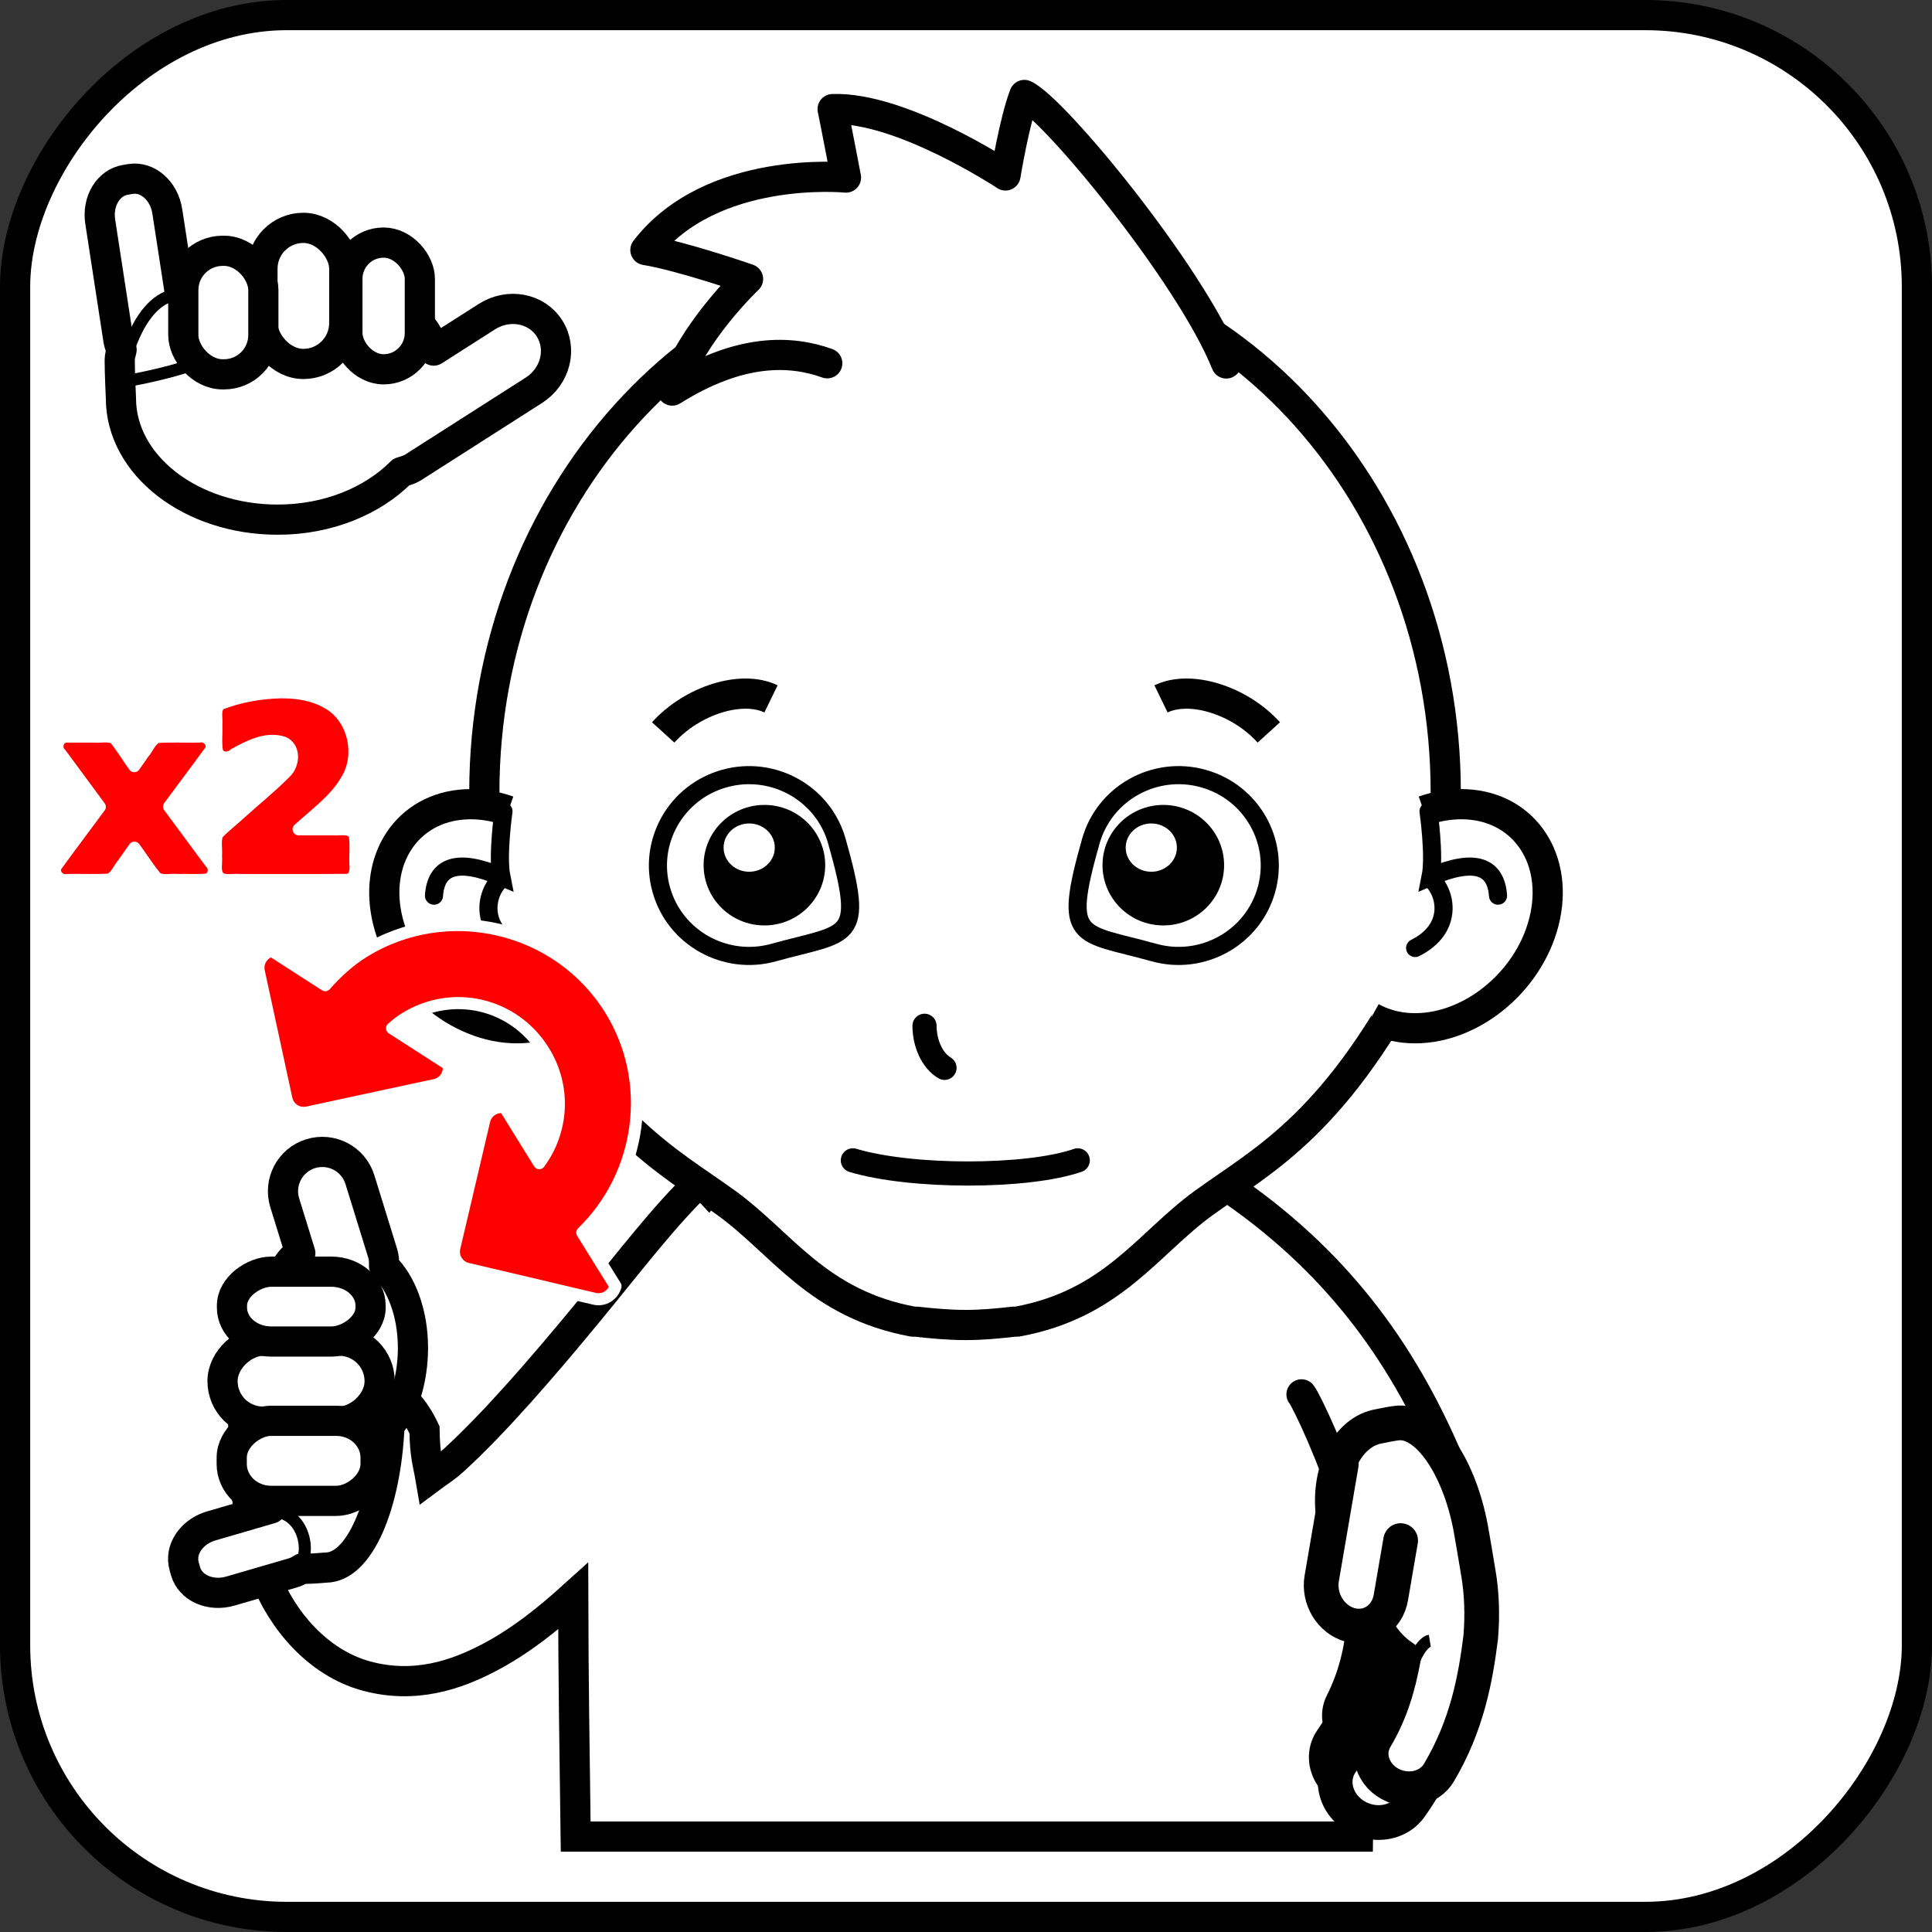<?xml version="1.0" encoding="UTF-8" standalone="no"?>
<svg
   xmlns:dc="http://purl.org/dc/elements/1.1/"
   xmlns:cc="http://creativecommons.org/ns#"
   xmlns:rdf="http://www.w3.org/1999/02/22-rdf-syntax-ns#"
   xmlns:svg="http://www.w3.org/2000/svg"
   xmlns="http://www.w3.org/2000/svg"
   viewBox="0 0 32 32"
   version="1.1"
   id="SVGRoot"
   height="100%"
   width="100%">
  <rect x="0" y="0" width="32" height="32" fill="#333333" stroke="none"/>
  <defs
     id="defs6229" />
  <rect
     transform="scale(-1,1)"
     ry="4.5"
     rx="4.5"
     y="0.25"
     x="-31.75"
     height="31.5"
     width="31.5"
     id="rect5094-5-6"
     style="color:#000000;clip-rule:nonzero;display:inline;overflow:visible;visibility:visible;opacity:1;isolation:auto;mix-blend-mode:normal;color-interpolation:sRGB;color-interpolation-filters:linearRGB;solid-color:#000000;solid-opacity:1;fill:#ffffff;fill-opacity:1;fill-rule:evenodd;stroke:#000000;stroke-width:0.5;stroke-linecap:butt;stroke-linejoin:miter;stroke-miterlimit:4;stroke-dasharray:none;stroke-dashoffset:0;stroke-opacity:1;marker:none;marker-start:none;marker-mid:none;marker-end:none;color-rendering:auto;image-rendering:auto;shape-rendering:auto;text-rendering:auto;enable-background:accumulate" />
  <path
     id="path6023-1-9"
     d="m 13.35,19.031 c -0.855,0.033 -1.309,0.184 -1.631,0.658 l -0.115,-0.123 c -0.593,0.558 -1.166,1.322 -1.887,2.195 -0.72,0.874 -1.527,1.809 -2.199,2.422 -0.161,0.147 -0.253,0.193 -0.389,0.295 -0.041,-0.24 -0.092,-0.361 -0.098,-0.797 -0.688,-1.442 -1.896,-0.456 -3,0.041 0.013,0.955 0.103,1.711 0.367,2.402 0.264,0.692 0.854,1.412 1.666,1.635 0.812,0.222 1.505,-0.024 2.039,-0.305 0.516,-0.271 0.957,-0.624 1.391,-1.016 0.002,1.285 0.024,2.712 0.041,3.982 l 12.957,0 c 0.018,-1.316 0.045,-2.805 0.045,-4.125 0,-0.402 -0.085,-0.89 -0.213,-1.41 l 1.66,-0.711 c -0.782,-1.83 -1.892,-3.336 -3.717,-4.561 -0.32,-0.422 -0.775,-0.553 -1.59,-0.584 -0.878,-0.004 -1.755,-0.011 -2.633,0 -0.02,-2.87e-4 -0.04,2.66e-4 -0.061,0 -0.878,-0.011 -1.757,-0.004 -2.635,-5e-6 z"
     style="color:#000000;clip-rule:nonzero;display:inline;overflow:visible;visibility:visible;opacity:1;isolation:auto;mix-blend-mode:normal;color-interpolation:sRGB;color-interpolation-filters:linearRGB;solid-color:#000000;solid-opacity:1;fill:#ffffff;fill-opacity:1;fill-rule:evenodd;stroke:#000000;stroke-width:0.5;stroke-linecap:butt;stroke-linejoin:miter;stroke-miterlimit:4;stroke-dasharray:none;stroke-dashoffset:0;stroke-opacity:1;marker:none;color-rendering:auto;image-rendering:auto;shape-rendering:auto;text-rendering:auto;enable-background:accumulate" />
  <path
     style="color:#000000;clip-rule:nonzero;display:inline;overflow:visible;visibility:visible;opacity:1;isolation:auto;mix-blend-mode:normal;color-interpolation:sRGB;color-interpolation-filters:linearRGB;solid-color:#000000;solid-opacity:1;fill:#ffffff;fill-opacity:1;fill-rule:evenodd;stroke:#000000;stroke-width:0.5;stroke-linecap:butt;stroke-linejoin:miter;stroke-miterlimit:4;stroke-dasharray:none;stroke-dashoffset:0;stroke-opacity:1;marker:none;color-rendering:auto;image-rendering:auto;shape-rendering:auto;text-rendering:auto;enable-background:accumulate"
     d="m 15.996,4.277 c 4.394,0 7.95,3.973 7.95,8.849 0,0.914 -0.116,1.797 -0.349,2.627 -1.445,2.868 -2.649,3.439 -3.663,4.175 -0.927,0.673 -1.504,1.673 -3.09,1.963 -0.016,0.002 -0.033,-0.002 -0.05,0 -0.268,0.03 -0.523,0.055 -0.797,0.055 -0.275,0 -0.555,-0.025 -0.822,-0.055 -0.009,-9.3e-4 -0.016,9.56e-4 -0.025,0 -0.009,-0.002 -0.016,0.002 -0.025,0 -1.584,-0.292 -2.164,-1.291 -3.09,-1.963 C 11.035,19.204 9.86,18.641 8.446,15.891 8.186,15.02 8.022,14.094 8.022,13.126 c 0,-4.876 3.58,-8.849 7.975,-8.849 z"
     id="path2436-3-3-4" />
  <path
     id="path2597-0-7"
     d="m 15.313,16.99 c 0,0.287 0.124,0.574 0.331,0.697"
     style="display:inline;fill:none;stroke:#000000;stroke-width:0.4;stroke-linecap:round;stroke-linejoin:miter;stroke-miterlimit:4;stroke-dasharray:none;stroke-opacity:1" />
  <path
     id="path2599-6-5"
     d="m 14.126,19.219 c 0.481,0.145 1.203,0.218 1.91,0.218 0.706,0 1.397,-0.073 1.815,-0.218"
     style="display:inline;fill:none;stroke:#000000;stroke-width:0.4;stroke-linecap:round;stroke-linejoin:miter;stroke-miterlimit:4;stroke-dasharray:none;stroke-opacity:1" />
  <path
     style="display:inline;fill:none;stroke:#000000;stroke-width:0.5;stroke-linecap:butt;stroke-linejoin:miter;stroke-miterlimit:4;stroke-dasharray:none;stroke-opacity:1"
     d="m 21.016,12.131 c -0.491,-0.54 -1.307,-0.788 -1.786,-0.555"
     id="path2618-3-0" />
  <path
     style="color:#000000;clip-rule:nonzero;display:inline;overflow:visible;visibility:visible;opacity:1;isolation:auto;mix-blend-mode:normal;color-interpolation:sRGB;color-interpolation-filters:linearRGB;solid-color:#000000;solid-opacity:1;fill:#ffffff;fill-opacity:1;fill-rule:evenodd;stroke:#000000;stroke-width:0.5;stroke-linecap:butt;stroke-linejoin:miter;stroke-miterlimit:4;stroke-dasharray:none;stroke-dashoffset:0;stroke-opacity:1;marker:none;marker-start:none;marker-mid:none;marker-end:none;color-rendering:auto;image-rendering:auto;shape-rendering:auto;text-rendering:auto;enable-background:accumulate"
     d="m 8.419,13.429 c -0.237,-0.083 -0.478,-0.119 -0.709,-0.107 -0.968,0.05 -1.542,0.921 -1.283,1.944 0.259,1.024 1.254,1.813 2.222,1.763 0.231,-0.012 0.447,-0.073 0.637,-0.178"
     id="path5180-3-2" />
  <path
     style="display:inline;fill:none;fill-rule:evenodd;stroke:#000000;stroke-width:0.3;stroke-linecap:round;stroke-linejoin:miter;stroke-miterlimit:4;stroke-dasharray:none;stroke-opacity:1"
     d="m 8.339,13.439 c 0,0 -0.105,0.733 -0.035,1.082 -0.733,-0.314 -1.082,-0.174 -1.116,0.314"
     id="path5182-6-9" />
  <path
     style="display:inline;fill:none;fill-rule:evenodd;stroke:#000000;stroke-width:0.3;stroke-linecap:round;stroke-linejoin:miter;stroke-miterlimit:4;stroke-dasharray:none;stroke-opacity:1"
     d="m 8.29,14.567 c -0.247,0.222 -0.37,0.814 0.271,1.135"
     id="path5184-0-6" />
  <path
     style="color:#000000;clip-rule:nonzero;display:inline;overflow:visible;visibility:visible;opacity:1;isolation:auto;mix-blend-mode:normal;color-interpolation:sRGB;color-interpolation-filters:linearRGB;solid-color:#000000;solid-opacity:1;fill:#ffffff;fill-opacity:1;fill-rule:evenodd;stroke:#000000;stroke-width:0.5;stroke-linecap:round;stroke-linejoin:round;stroke-miterlimit:4;stroke-dasharray:none;stroke-dashoffset:0;stroke-opacity:1;marker:none;color-rendering:auto;image-rendering:auto;shape-rendering:auto;text-rendering:auto;enable-background:accumulate"
     d="m 20.311,6.02 c -0.594,-1.481 -2.855,-4.224 -3.344,-4.447 -0.165,0.427 -0.313,1.333 -0.313,1.333 0,0 -1.723,-1.14 -2.863,-1.099 0.073,0.358 0.221,1.134 0.221,1.134 0,0 -2.231,-0.221 -3.322,1.2 0.604,0.099 1.7,0.48 1.7,0.48 0,0 -0.93,0.874 -1.256,1.848 1.117,-0.701 1.959,-0.671 2.568,-0.452"
     id="path4829-6-8-6" />
  <path
     id="path5838-4"
     d="m 23.581,13.429 c 0.237,-0.083 0.478,-0.119 0.709,-0.107 0.968,0.05 1.542,0.921 1.283,1.944 -0.259,1.024 -1.254,1.813 -2.222,1.763 -0.231,-0.012 -0.447,-0.073 -0.637,-0.178"
     style="color:#000000;clip-rule:nonzero;display:inline;overflow:visible;visibility:visible;opacity:1;isolation:auto;mix-blend-mode:normal;color-interpolation:sRGB;color-interpolation-filters:linearRGB;solid-color:#000000;solid-opacity:1;fill:#ffffff;fill-opacity:1;fill-rule:evenodd;stroke:#000000;stroke-width:0.5;stroke-linecap:butt;stroke-linejoin:miter;stroke-miterlimit:4;stroke-dasharray:none;stroke-dashoffset:0;stroke-opacity:1;marker:none;marker-start:none;marker-mid:none;marker-end:none;color-rendering:auto;image-rendering:auto;shape-rendering:auto;text-rendering:auto;enable-background:accumulate" />
  <path
     id="path5840-9"
     d="m 23.661,13.439 c 0,0 0.105,0.733 0.035,1.082 0.733,-0.314 1.082,-0.174 1.116,0.314"
     style="display:inline;fill:none;fill-rule:evenodd;stroke:#000000;stroke-width:0.3;stroke-linecap:round;stroke-linejoin:miter;stroke-miterlimit:4;stroke-dasharray:none;stroke-opacity:1" />
  <path
     id="path5842-9"
     d="m 23.71,14.567 c 0.247,0.222 0.37,0.814 -0.271,1.135"
     style="display:inline;fill:none;fill-rule:evenodd;stroke:#000000;stroke-width:0.3;stroke-linecap:round;stroke-linejoin:miter;stroke-miterlimit:4;stroke-dasharray:none;stroke-opacity:1" />
  <path
     id="path2602-4-08-6-8"
     d="m 13.861,13.931 c 0.475,1.676 0.202,1.499 -1.045,1.846 -0.802,0.224 -1.637,-0.241 -1.862,-1.036 -0.226,-0.795 0.243,-1.623 1.045,-1.846 0.802,-0.224 1.637,0.241 1.862,1.036 z"
     style="display:inline;overflow:visible;visibility:visible;fill:#ffffff;fill-opacity:1;fill-rule:evenodd;stroke:#000000;stroke-width:0.3;stroke-linecap:round;stroke-linejoin:round;stroke-miterlimit:4;stroke-dasharray:none;stroke-dashoffset:0;stroke-opacity:1;marker:none;enable-background:accumulate" />
  <ellipse
     cy="14.33"
     cx="12.661"
     id="path2604-4-0-4-5"
     style="display:inline;overflow:visible;visibility:visible;fill:#000000;fill-opacity:1;fill-rule:evenodd;stroke:none;stroke-width:0.5;marker:none;enable-background:accumulate"
     rx="1.007"
     ry="0.998" />
  <ellipse
     cy="14.039"
     cx="12.409"
     id="path2606-4-1-2-9"
     style="display:inline;overflow:visible;visibility:visible;fill:#ffffff;fill-opacity:1;fill-rule:evenodd;stroke:none;stroke-width:0.5;marker:none;enable-background:accumulate"
     rx="0.424"
     ry="0.4" />
  <path
     style="display:inline;overflow:visible;visibility:visible;fill:#ffffff;fill-opacity:1;fill-rule:evenodd;stroke:#000000;stroke-width:0.3;stroke-linecap:round;stroke-linejoin:round;stroke-miterlimit:4;stroke-dasharray:none;stroke-dashoffset:0;stroke-opacity:1;marker:none;enable-background:accumulate"
     d="m 18.068,13.931 c -0.475,1.676 -0.202,1.499 1.045,1.846 0.802,0.224 1.637,-0.241 1.862,-1.036 0.226,-0.795 -0.243,-1.623 -1.045,-1.846 -0.802,-0.224 -1.637,0.241 -1.862,1.036 z"
     id="path2612-4-3-4-2" />
  <ellipse
     transform="scale(-1,1)"
     cy="14.33"
     cx="-19.268"
     style="display:inline;overflow:visible;visibility:visible;fill:#000000;fill-opacity:1;fill-rule:evenodd;stroke:none;stroke-width:0.5;marker:none;enable-background:accumulate"
     id="path2614-4-6-8-6"
     rx="1.007"
     ry="0.998" />
  <ellipse
     transform="scale(-1,1)"
     ry="0.4"
     rx="0.424"
     cy="14.039"
     cx="-19.069"
     style="display:inline;overflow:visible;visibility:visible;fill:#ffffff;fill-opacity:1;fill-rule:evenodd;stroke:none;stroke-width:0.5;marker:none;enable-background:accumulate"
     id="path2616-9-09-2-3" />
  <path
     id="path4626-5"
     d="m 10.984,12.131 c 0.491,-0.54 1.307,-0.788 1.786,-0.555"
     style="display:inline;fill:none;stroke:#000000;stroke-width:0.5;stroke-linecap:butt;stroke-linejoin:miter;stroke-miterlimit:4;stroke-dasharray:none;stroke-opacity:1" />
  <path
     style="display:inline;opacity:1;fill:#ffffff;fill-opacity:1;fill-rule:evenodd;stroke:#000000;stroke-width:0.5;stroke-linecap:round;stroke-linejoin:miter;stroke-miterlimit:4;stroke-dasharray:none;stroke-dashoffset:0;stroke-opacity:1"
     d="m 22.299,24.902 c -0.18,-0.684 -0.659,-1.706 -0.742,-1.807"
     id="path1867-6" />
  <path
     style="color:#000000;font-style:normal;font-variant:normal;font-weight:normal;font-stretch:normal;font-size:medium;line-height:normal;font-family:sans-serif;text-indent:0;text-align:start;text-decoration:none;text-decoration-line:none;text-decoration-style:solid;text-decoration-color:#000000;letter-spacing:normal;word-spacing:normal;text-transform:none;direction:ltr;writing-mode:lr-tb;baseline-shift:baseline;text-anchor:start;white-space:normal;clip-rule:nonzero;display:inline;overflow:visible;visibility:visible;opacity:1;isolation:auto;mix-blend-mode:normal;color-interpolation:sRGB;color-interpolation-filters:linearRGB;solid-color:#000000;solid-opacity:1;fill:#ffffff;fill-opacity:1;fill-rule:evenodd;stroke:#000000;stroke-width:0.575;stroke-linecap:round;stroke-linejoin:round;stroke-miterlimit:4;stroke-dasharray:none;stroke-dashoffset:0;stroke-opacity:1;marker:none;marker-start:none;marker-mid:none;marker-end:none;color-rendering:auto;image-rendering:auto;shape-rendering:auto;text-rendering:auto;enable-background:accumulate"
     d="m 22.617,28.918 a 0.544,0.495 13.216 0 0 0.608,-0.266 c 0.371,-0.743 0.446,-1.438 0.482,-2.06 a 0.545,0.496 13.216 1 0 -1.083,-0.094 c -0.034,0.59 -0.095,1.121 -0.388,1.708 a 0.544,0.495 13.216 0 0 0.381,0.712 z"
     id="path1734-7-3" />
  <path
     id="path780-5-4-1"
     d="m 22.367,29.651 a 0.6,0.546 21.085 0 0 0.705,-0.199 c 0.518,-0.756 0.704,-1.503 0.837,-2.177 a 0.6,0.546 21.085 1 0 -1.168,-0.266 c -0.126,0.639 -0.273,1.21 -0.682,1.807 a 0.6,0.546 21.085 0 0 0.308,0.835 z"
     style="color:#000000;font-style:normal;font-variant:normal;font-weight:normal;font-stretch:normal;font-size:medium;line-height:normal;font-family:sans-serif;text-indent:0;text-align:start;text-decoration:none;text-decoration-line:none;text-decoration-style:solid;text-decoration-color:#000000;letter-spacing:normal;word-spacing:normal;text-transform:none;direction:ltr;writing-mode:lr-tb;baseline-shift:baseline;text-anchor:start;white-space:normal;clip-rule:nonzero;display:inline;overflow:visible;visibility:visible;opacity:1;isolation:auto;mix-blend-mode:normal;color-interpolation:sRGB;color-interpolation-filters:linearRGB;solid-color:#000000;solid-opacity:1;fill:#ffffff;fill-opacity:1;fill-rule:evenodd;stroke:#000000;stroke-width:0.575;stroke-linecap:round;stroke-linejoin:round;stroke-miterlimit:4;stroke-dasharray:none;stroke-dashoffset:0;stroke-opacity:1;marker:none;marker-start:none;marker-mid:none;marker-end:none;color-rendering:auto;image-rendering:auto;shape-rendering:auto;text-rendering:auto;enable-background:accumulate" />
  <path
     id="path780-1-5-5"
     d="m 22.561,30.134 a 0.682,0.621 21.922 0 0 0.804,-0.214 c 0.6,-0.85 0.825,-1.695 0.987,-2.459 A 0.682,0.621 21.922 1 0 23.029,27.139 c -0.154,0.724 -0.33,1.369 -0.805,2.041 a 0.682,0.621 21.922 0 0 0.336,0.954 z"
     style="color:#000000;font-style:normal;font-variant:normal;font-weight:normal;font-stretch:normal;font-size:medium;line-height:normal;font-family:sans-serif;text-indent:0;text-align:start;text-decoration:none;text-decoration-line:none;text-decoration-style:solid;text-decoration-color:#000000;letter-spacing:normal;word-spacing:normal;text-transform:none;direction:ltr;writing-mode:lr-tb;baseline-shift:baseline;text-anchor:start;white-space:normal;clip-rule:nonzero;display:inline;overflow:visible;visibility:visible;opacity:1;isolation:auto;mix-blend-mode:normal;color-interpolation:sRGB;color-interpolation-filters:linearRGB;solid-color:#000000;solid-opacity:1;fill:#ffffff;fill-opacity:1;fill-rule:evenodd;stroke:#000000;stroke-width:0.575;stroke-linecap:round;stroke-linejoin:round;stroke-miterlimit:4;stroke-dasharray:none;stroke-dashoffset:0;stroke-opacity:1;marker:none;marker-start:none;marker-mid:none;marker-end:none;color-rendering:auto;image-rendering:auto;shape-rendering:auto;text-rendering:auto;enable-background:accumulate" />
  <path
     id="path4919-9-5-2-8"
     d="m 23.442,29.619 c 0.17,-0.028 0.315,-0.125 0.395,-0.265 0.465,-0.789 0.601,-1.549 0.688,-2.23 0.032,-0.376 0.017,-0.747 -0.038,-1.066 -0.035,-0.22 -0.107,-0.632 -0.107,-0.632 -0.177,-1.107 -0.742,-1.937 -1.261,-1.853 -0.096,0.012 -0.182,0.033 -0.269,0.049 -0.541,0.086 -0.88,0.78 -0.757,1.549 0.061,0.382 0.229,0.73 0.466,0.962 0.012,0.081 0.023,0.149 0.034,0.228 0.081,0.505 0.341,0.896 0.654,1.096 -0.083,0.446 -0.198,0.88 -0.464,1.33 -0.184,0.303 -0.005,0.7 0.365,0.812 0.096,0.029 0.197,0.036 0.294,0.02 z"
     style="color:#000000;clip-rule:nonzero;display:inline;overflow:visible;visibility:visible;opacity:1;isolation:auto;mix-blend-mode:normal;color-interpolation:sRGB;color-interpolation-filters:linearRGB;solid-color:#000000;solid-opacity:1;fill:#ffffff;fill-opacity:1;fill-rule:evenodd;stroke:#000000;stroke-width:0.575;stroke-linecap:round;stroke-linejoin:round;stroke-miterlimit:4;stroke-dasharray:none;stroke-dashoffset:0;stroke-opacity:1;marker:none;marker-start:none;marker-mid:none;marker-end:none;color-rendering:auto;image-rendering:auto;shape-rendering:auto;text-rendering:auto;enable-background:accumulate" />
  <path
     id="path3835-8-3-5-7"
     d="m 23.347,27.893 c 0.015,-0.42 0.224,-0.7 0.335,-0.718"
     style="color:#000000;clip-rule:nonzero;display:inline;overflow:visible;visibility:visible;opacity:1;isolation:auto;mix-blend-mode:normal;color-interpolation:sRGB;color-interpolation-filters:linearRGB;solid-color:#000000;solid-opacity:1;fill:none;fill-opacity:1;fill-rule:evenodd;stroke:#000000;stroke-width:0.2;stroke-linecap:butt;stroke-linejoin:miter;stroke-miterlimit:4;stroke-dasharray:none;stroke-dashoffset:0;stroke-opacity:1;color-rendering:auto;image-rendering:auto;shape-rendering:auto;text-rendering:auto;enable-background:accumulate" />
  <path
     id="rect4946-9-3-20-2-6-4-8"
     d="m 23.199,25.517 -0.162,0.943 c -0.058,0.339 -0.36,0.541 -0.677,0.453 -0.317,-0.088 -0.526,-0.431 -0.468,-0.77 l 0.323,-1.886"
     style="color:#000000;clip-rule:nonzero;display:inline;overflow:visible;visibility:visible;opacity:1;isolation:auto;mix-blend-mode:normal;color-interpolation:sRGB;color-interpolation-filters:linearRGB;solid-color:#000000;solid-opacity:1;fill:#ffffff;fill-opacity:1;fill-rule:evenodd;stroke:#000000;stroke-width:0.575;stroke-linecap:round;stroke-linejoin:round;stroke-miterlimit:4;stroke-dasharray:none;stroke-dashoffset:0;stroke-opacity:1;marker:none;marker-start:none;marker-mid:none;marker-end:none;color-rendering:auto;image-rendering:auto;shape-rendering:auto;text-rendering:auto;enable-background:accumulate" />
  <path
     id="rect4952-35-1"
     d="m 2.164,2.964 -0.084,0.014 c -0.284,0.044 -0.472,0.353 -0.42,0.693 l 0.303,1.971 c 0.009,0.055 0.032,0.103 0.051,0.152 -0.013,0.056 -0.031,0.11 -0.031,0.168 0,0.221 0.02,0.635 0.02,0.635 -1e-6,1.11 1.162,2.01 2.596,2.01 0.838,2.05e-4 1.574,-0.312 2.049,-0.789 0.067,-0.021 0.135,-0.038 0.197,-0.078 l 2,-1.277 C 9.202,6.233 9.316,5.776 9.101,5.439 8.886,5.101 8.423,5.016 8.064,5.245 l -0.881,0.562 C 7.038,5.111 5.943,4.567 4.597,4.567 3.984,4.567 3.428,4.684 2.982,4.872 l -0.211,-1.371 c -0.052,-0.34 -0.323,-0.581 -0.607,-0.537 z"
     style="color:#000000;clip-rule:nonzero;display:inline;overflow:visible;visibility:visible;opacity:1;isolation:auto;mix-blend-mode:normal;color-interpolation:sRGB;color-interpolation-filters:linearRGB;solid-color:#000000;solid-opacity:1;fill:#ffffff;fill-opacity:1;fill-rule:evenodd;stroke:#000000;stroke-width:0.5;stroke-linecap:round;stroke-linejoin:round;stroke-miterlimit:4;stroke-dasharray:none;stroke-dashoffset:0;stroke-opacity:1;marker:none;marker-start:none;marker-mid:none;marker-end:none;color-rendering:auto;image-rendering:auto;shape-rendering:auto;text-rendering:auto;enable-background:accumulate" />
  <rect
     ry="0.6"
     rx="0.6"
     y="4.018"
     x="5.754"
     height="2.099"
     width="1.2"
     id="rect3729-9"
     style="color:#000000;clip-rule:nonzero;display:inline;overflow:visible;visibility:visible;opacity:1;isolation:auto;mix-blend-mode:normal;color-interpolation:sRGB;color-interpolation-filters:linearRGB;solid-color:#000000;solid-opacity:1;fill:#ffffff;fill-opacity:1;fill-rule:evenodd;stroke:#000000;stroke-width:0.5;stroke-linecap:round;stroke-linejoin:round;stroke-miterlimit:4;stroke-dasharray:none;stroke-dashoffset:0;stroke-opacity:1;marker:none;marker-start:none;marker-mid:none;marker-end:none;color-rendering:auto;image-rendering:auto;shape-rendering:auto;text-rendering:auto;enable-background:accumulate" />
  <rect
     style="color:#000000;clip-rule:nonzero;display:inline;overflow:visible;visibility:visible;opacity:1;isolation:auto;mix-blend-mode:normal;color-interpolation:sRGB;color-interpolation-filters:linearRGB;solid-color:#000000;solid-opacity:1;fill:#ffffff;fill-opacity:1;fill-rule:evenodd;stroke:#000000;stroke-width:0.5;stroke-linecap:round;stroke-linejoin:round;stroke-miterlimit:4;stroke-dasharray:none;stroke-dashoffset:0;stroke-opacity:1;marker:none;marker-start:none;marker-mid:none;marker-end:none;color-rendering:auto;image-rendering:auto;shape-rendering:auto;text-rendering:auto;enable-background:accumulate"
     id="rect3731-7"
     width="1.355"
     height="2.254"
     x="4.347"
     y="3.774"
     rx="0.677"
     ry="0.677" />
  <rect
     style="color:#000000;clip-rule:nonzero;display:inline;overflow:visible;visibility:visible;opacity:1;isolation:auto;mix-blend-mode:normal;color-interpolation:sRGB;color-interpolation-filters:linearRGB;solid-color:#000000;solid-opacity:1;fill:#ffffff;fill-opacity:1;fill-rule:evenodd;stroke:#000000;stroke-width:0.5;stroke-linecap:round;stroke-linejoin:round;stroke-miterlimit:4;stroke-dasharray:none;stroke-dashoffset:0;stroke-opacity:1;marker:none;marker-start:none;marker-mid:none;marker-end:none;color-rendering:auto;image-rendering:auto;shape-rendering:auto;text-rendering:auto;enable-background:accumulate"
     id="rect3733-8"
     width="1.326"
     height="2.046"
     x="3.036"
     y="4.154"
     rx="0.651"
     ry="0.651" />
  <path
     id="path3800-8"
     d="m 2.138,5.764 c 0.192,-0.544 0.454,-0.807 0.726,-0.877"
     style="color:#000000;clip-rule:nonzero;display:inline;overflow:visible;visibility:visible;opacity:1;isolation:auto;mix-blend-mode:normal;color-interpolation:sRGB;color-interpolation-filters:linearRGB;solid-color:#000000;solid-opacity:1;fill:none;fill-opacity:1;fill-rule:evenodd;stroke:#000000;stroke-width:0.2;stroke-linecap:butt;stroke-linejoin:miter;stroke-miterlimit:4;stroke-dasharray:none;stroke-dashoffset:0;stroke-opacity:1;marker:none;marker-start:none;marker-mid:none;marker-end:none;color-rendering:auto;image-rendering:auto;shape-rendering:auto;text-rendering:auto;enable-background:accumulate" />
  <path
     id="path3816-1"
     d="m 2.028,6.318 c 0.272,-0.03 0.998,-0.202 1.18,-0.292"
     style="color:#000000;clip-rule:nonzero;display:inline;overflow:visible;visibility:visible;opacity:1;isolation:auto;mix-blend-mode:normal;color-interpolation:sRGB;color-interpolation-filters:linearRGB;solid-color:#000000;solid-opacity:1;fill:none;fill-opacity:1;fill-rule:evenodd;stroke:#000000;stroke-width:0.2;stroke-linecap:butt;stroke-linejoin:miter;stroke-miterlimit:4;stroke-dasharray:none;stroke-dashoffset:0;stroke-opacity:1;marker:none;marker-start:none;marker-mid:none;marker-end:none;color-rendering:auto;image-rendering:auto;shape-rendering:auto;text-rendering:auto;enable-background:accumulate" />
  <path
     id="path4746-0"
     d="m 3.041,25.736 c -0.013,0.068 -0.01,0.14 0.01,0.209 l 0.023,0.082 c 0.08,0.276 0.412,0.422 0.742,0.326 l 1.041,-0.303 c 0.061,-0.018 0.113,-0.05 0.164,-0.08 0.013,0.002 0.024,0.014 0.037,0.014 0.118,0 0.338,-0.02 0.338,-0.02 0.556,1e-6 0.999,-1.038 1.055,-2.352 0.244,-0.297 0.388,-0.775 0.389,-1.285 -1.06e-4,-0.589 -0.198,-1.084 -0.479,-1.355 0.002,-0.07 3.7e-4,-0.139 -0.021,-0.209 L 5.961,19.538 C 5.854,19.194 5.489,19.002 5.144,19.109 4.8,19.216 4.61,19.581 4.717,19.925 L 4.974,20.755 c -0.372,0.148 -0.662,1.249 -0.662,2.6 -9e-6,0.627 0.072,1.179 0.176,1.631 l -0.986,0.287 c -0.248,0.072 -0.423,0.258 -0.461,0.463 z"
     style="color:#000000;clip-rule:nonzero;display:inline;overflow:visible;visibility:visible;opacity:1;isolation:auto;mix-blend-mode:normal;color-interpolation:sRGB;color-interpolation-filters:linearRGB;solid-color:#000000;solid-opacity:1;fill:#ffffff;fill-opacity:1;fill-rule:evenodd;stroke:#000000;stroke-width:0.5;stroke-linecap:round;stroke-linejoin:round;stroke-miterlimit:4;stroke-dasharray:none;stroke-dashoffset:0;stroke-opacity:1;marker:none;marker-start:none;marker-mid:none;marker-end:none;color-rendering:auto;image-rendering:auto;shape-rendering:auto;text-rendering:auto;enable-background:accumulate" />
  <rect
     transform="matrix(0,-1,1,0,0,0)"
     style="color:#000000;clip-rule:nonzero;display:inline;overflow:visible;visibility:visible;opacity:1;isolation:auto;mix-blend-mode:normal;color-interpolation:sRGB;color-interpolation-filters:linearRGB;solid-color:#000000;solid-opacity:1;fill:#ffffff;fill-opacity:1;fill-rule:evenodd;stroke:#000000;stroke-width:0.5;stroke-linecap:round;stroke-linejoin:round;stroke-miterlimit:4;stroke-dasharray:none;stroke-dashoffset:0;stroke-opacity:1;marker:none;marker-start:none;marker-mid:none;marker-end:none;color-rendering:auto;image-rendering:auto;shape-rendering:auto;text-rendering:auto;enable-background:accumulate"
     id="rect4748-9"
     width="1.341"
     height="2.602"
     x="-23.547"
     y="3.686"
     rx="0.671"
     ry="0.671" />
  <rect
     transform="matrix(0,-1,1,0,0,0)"
     ry="0.651"
     rx="0.562"
     y="3.842"
     x="-22.22"
     height="2.296"
     width="1.157"
     id="rect4750-3"
     style="color:#000000;clip-rule:nonzero;display:inline;overflow:visible;visibility:visible;opacity:1;isolation:auto;mix-blend-mode:normal;color-interpolation:sRGB;color-interpolation-filters:linearRGB;solid-color:#000000;solid-opacity:1;fill:#ffffff;fill-opacity:1;fill-rule:evenodd;stroke:#000000;stroke-width:0.5;stroke-linecap:round;stroke-linejoin:round;stroke-miterlimit:4;stroke-dasharray:none;stroke-dashoffset:0;stroke-opacity:1;marker:none;marker-start:none;marker-mid:none;marker-end:none;color-rendering:auto;image-rendering:auto;shape-rendering:auto;text-rendering:auto;enable-background:accumulate" />
  <rect
     transform="matrix(0,-1,1,0,0,0)"
     style="color:#000000;clip-rule:nonzero;display:inline;overflow:visible;visibility:visible;opacity:1;isolation:auto;mix-blend-mode:normal;color-interpolation:sRGB;color-interpolation-filters:linearRGB;solid-color:#000000;solid-opacity:1;fill:#ffffff;fill-opacity:1;fill-rule:evenodd;stroke:#000000;stroke-width:0.5;stroke-linecap:round;stroke-linejoin:round;stroke-miterlimit:4;stroke-dasharray:none;stroke-dashoffset:0;stroke-opacity:1;marker:none;marker-start:none;marker-mid:none;marker-end:none;color-rendering:auto;image-rendering:auto;shape-rendering:auto;text-rendering:auto;enable-background:accumulate"
     id="rect4752-0"
     width="1.326"
     height="2.383"
     x="-24.859"
     y="3.838"
     rx="0.612"
     ry="0.651" />
  <path
     id="path4802-9"
     d="M 4.71,26.13 C 5.317,25.954 5.045,24.878 4.4,25.065"
     style="color:#000000;clip-rule:nonzero;display:inline;overflow:visible;visibility:visible;opacity:1;isolation:auto;mix-blend-mode:normal;color-interpolation:sRGB;color-interpolation-filters:linearRGB;solid-color:#000000;solid-opacity:1;fill:none;fill-opacity:1;fill-rule:evenodd;stroke:#000000;stroke-width:0.2;stroke-linecap:butt;stroke-linejoin:miter;stroke-miterlimit:4;stroke-dasharray:none;stroke-dashoffset:0;stroke-opacity:1;marker:none;marker-start:none;marker-mid:none;marker-end:none;color-rendering:auto;image-rendering:auto;shape-rendering:auto;text-rendering:auto;enable-background:accumulate" />
  <path
     style="color:#000000;font-style:normal;font-variant:normal;font-weight:bold;font-stretch:normal;font-size:medium;line-height:125%;font-family:sans-serif;-inkscape-font-specification:'sans-serif Bold';letter-spacing:0px;word-spacing:0px;clip-rule:nonzero;display:inline;overflow:visible;visibility:visible;opacity:1;isolation:auto;mix-blend-mode:normal;color-interpolation:sRGB;color-interpolation-filters:linearRGB;solid-color:#000000;solid-opacity:1;fill:#ff0000;fill-opacity:1;fill-rule:evenodd;stroke:#ffffff;stroke-width:0.2;stroke-linecap:round;stroke-linejoin:round;stroke-miterlimit:4;stroke-dasharray:none;stroke-dashoffset:0;stroke-opacity:1;marker:none;marker-start:none;marker-mid:none;marker-end:none;color-rendering:auto;image-rendering:auto;shape-rendering:auto;text-rendering:auto;enable-background:accumulate"
     d="m 4.671,11.466 c -0.347,0.007 -0.698,0.066 -1.021,0.193 -0.109,0.084 -0.053,0.235 -0.067,0.352 0.007,0.146 -0.015,0.297 0.013,0.441 0.045,0.117 0.202,0.121 0.284,0.041 0.242,-0.134 0.53,-0.285 0.812,-0.195 0.197,0.084 0.176,0.362 0.038,0.494 -0.243,0.246 -0.514,0.462 -0.769,0.694 -0.119,0.11 -0.25,0.209 -0.36,0.327 -0.048,0.114 -0.013,0.244 -0.024,0.364 0.014,0.117 -0.036,0.256 0.048,0.353 0.096,0.081 0.232,0.032 0.347,0.046 0.596,-0.002 1.192,0.004 1.787,-0.003 0.126,-0.021 0.139,-0.16 0.128,-0.263 -0.007,-0.158 0.015,-0.32 -0.012,-0.476 -0.06,-0.14 -0.229,-0.089 -0.347,-0.098 -0.194,0 -0.388,0 -0.582,0 0.304,-0.278 0.661,-0.525 0.843,-0.906 0.192,-0.42 0.037,-0.982 -0.384,-1.199 -0.222,-0.125 -0.481,-0.164 -0.733,-0.164 z m -3.561,0.734 c -0.145,-0.007 -0.213,0.189 -0.108,0.282 0.217,0.294 0.434,0.588 0.651,0.882 -0.241,0.328 -0.488,0.652 -0.726,0.982 -0.065,0.123 0.065,0.258 0.192,0.229 0.232,-0.005 0.465,0.009 0.695,-0.007 0.113,-0.051 0.154,-0.183 0.232,-0.272 0.06,-0.085 0.12,-0.17 0.18,-0.256 0.123,0.166 0.233,0.343 0.365,0.501 0.105,0.064 0.237,0.022 0.354,0.034 0.161,-0.004 0.324,0.009 0.484,-0.007 0.126,-0.034 0.146,-0.204 0.054,-0.285 -0.228,-0.308 -0.455,-0.615 -0.683,-0.923 0.229,-0.311 0.464,-0.618 0.689,-0.931 0.064,-0.122 -0.064,-0.258 -0.191,-0.229 -0.232,0.005 -0.465,-0.009 -0.695,0.007 -0.113,0.051 -0.154,0.183 -0.232,0.273 -0.049,0.07 -0.098,0.14 -0.147,0.21 -0.109,-0.15 -0.204,-0.312 -0.321,-0.455 -0.105,-0.066 -0.239,-0.023 -0.357,-0.035 -0.146,-10e-7 -0.291,3e-6 -0.437,-2e-6 z"
     id="path4735-2-8" />
  <path
     id="path5465-1"
     d="M 4.744,18.202 4.287,16.091 c -0.033,-0.154 0.062,-0.304 0.213,-0.344 l 0.887,0.571 c 0.183,-0.208 0.388,-0.399 0.635,-0.553 1.386,-0.86 3.227,-0.431 4.087,0.955 0.746,1.203 0.515,2.747 -0.465,3.696 l 0.551,0.887 c -0.043,0.15 -0.193,0.245 -0.347,0.209 L 7.744,21.016 c -0.079,-0.019 -0.142,-0.066 -0.182,-0.13 -0.04,-0.064 -0.054,-0.142 -0.036,-0.221 l 0.494,-2.103 c 0.036,-0.154 0.185,-0.249 0.339,-0.22 l 0.573,0.924 c 0.391,-0.531 0.445,-1.259 0.073,-1.858 C 8.515,16.618 7.497,16.379 6.708,16.868 6.63,16.917 6.56,16.973 6.493,17.031 L 7.43,17.634 c 0.026,0.154 -0.071,0.304 -0.225,0.337 l -2.112,0.455 c -0.08,0.017 -0.158,0.001 -0.221,-0.039 -0.063,-0.041 -0.11,-0.105 -0.127,-0.185 z"
     style="color:#000000;clip-rule:nonzero;display:inline;overflow:visible;visibility:visible;opacity:1;isolation:auto;mix-blend-mode:normal;color-interpolation:sRGB;color-interpolation-filters:linearRGB;solid-color:#000000;solid-opacity:1;fill:#ff0000;fill-opacity:1;fill-rule:evenodd;stroke:#ffffff;stroke-width:0.2;stroke-linecap:round;stroke-linejoin:round;stroke-miterlimit:4;stroke-dasharray:none;stroke-dashoffset:0;stroke-opacity:1;marker:none;marker-start:none;marker-mid:none;marker-end:none;color-rendering:auto;image-rendering:auto;shape-rendering:auto;text-rendering:auto;enable-background:accumulate" />
</svg>
